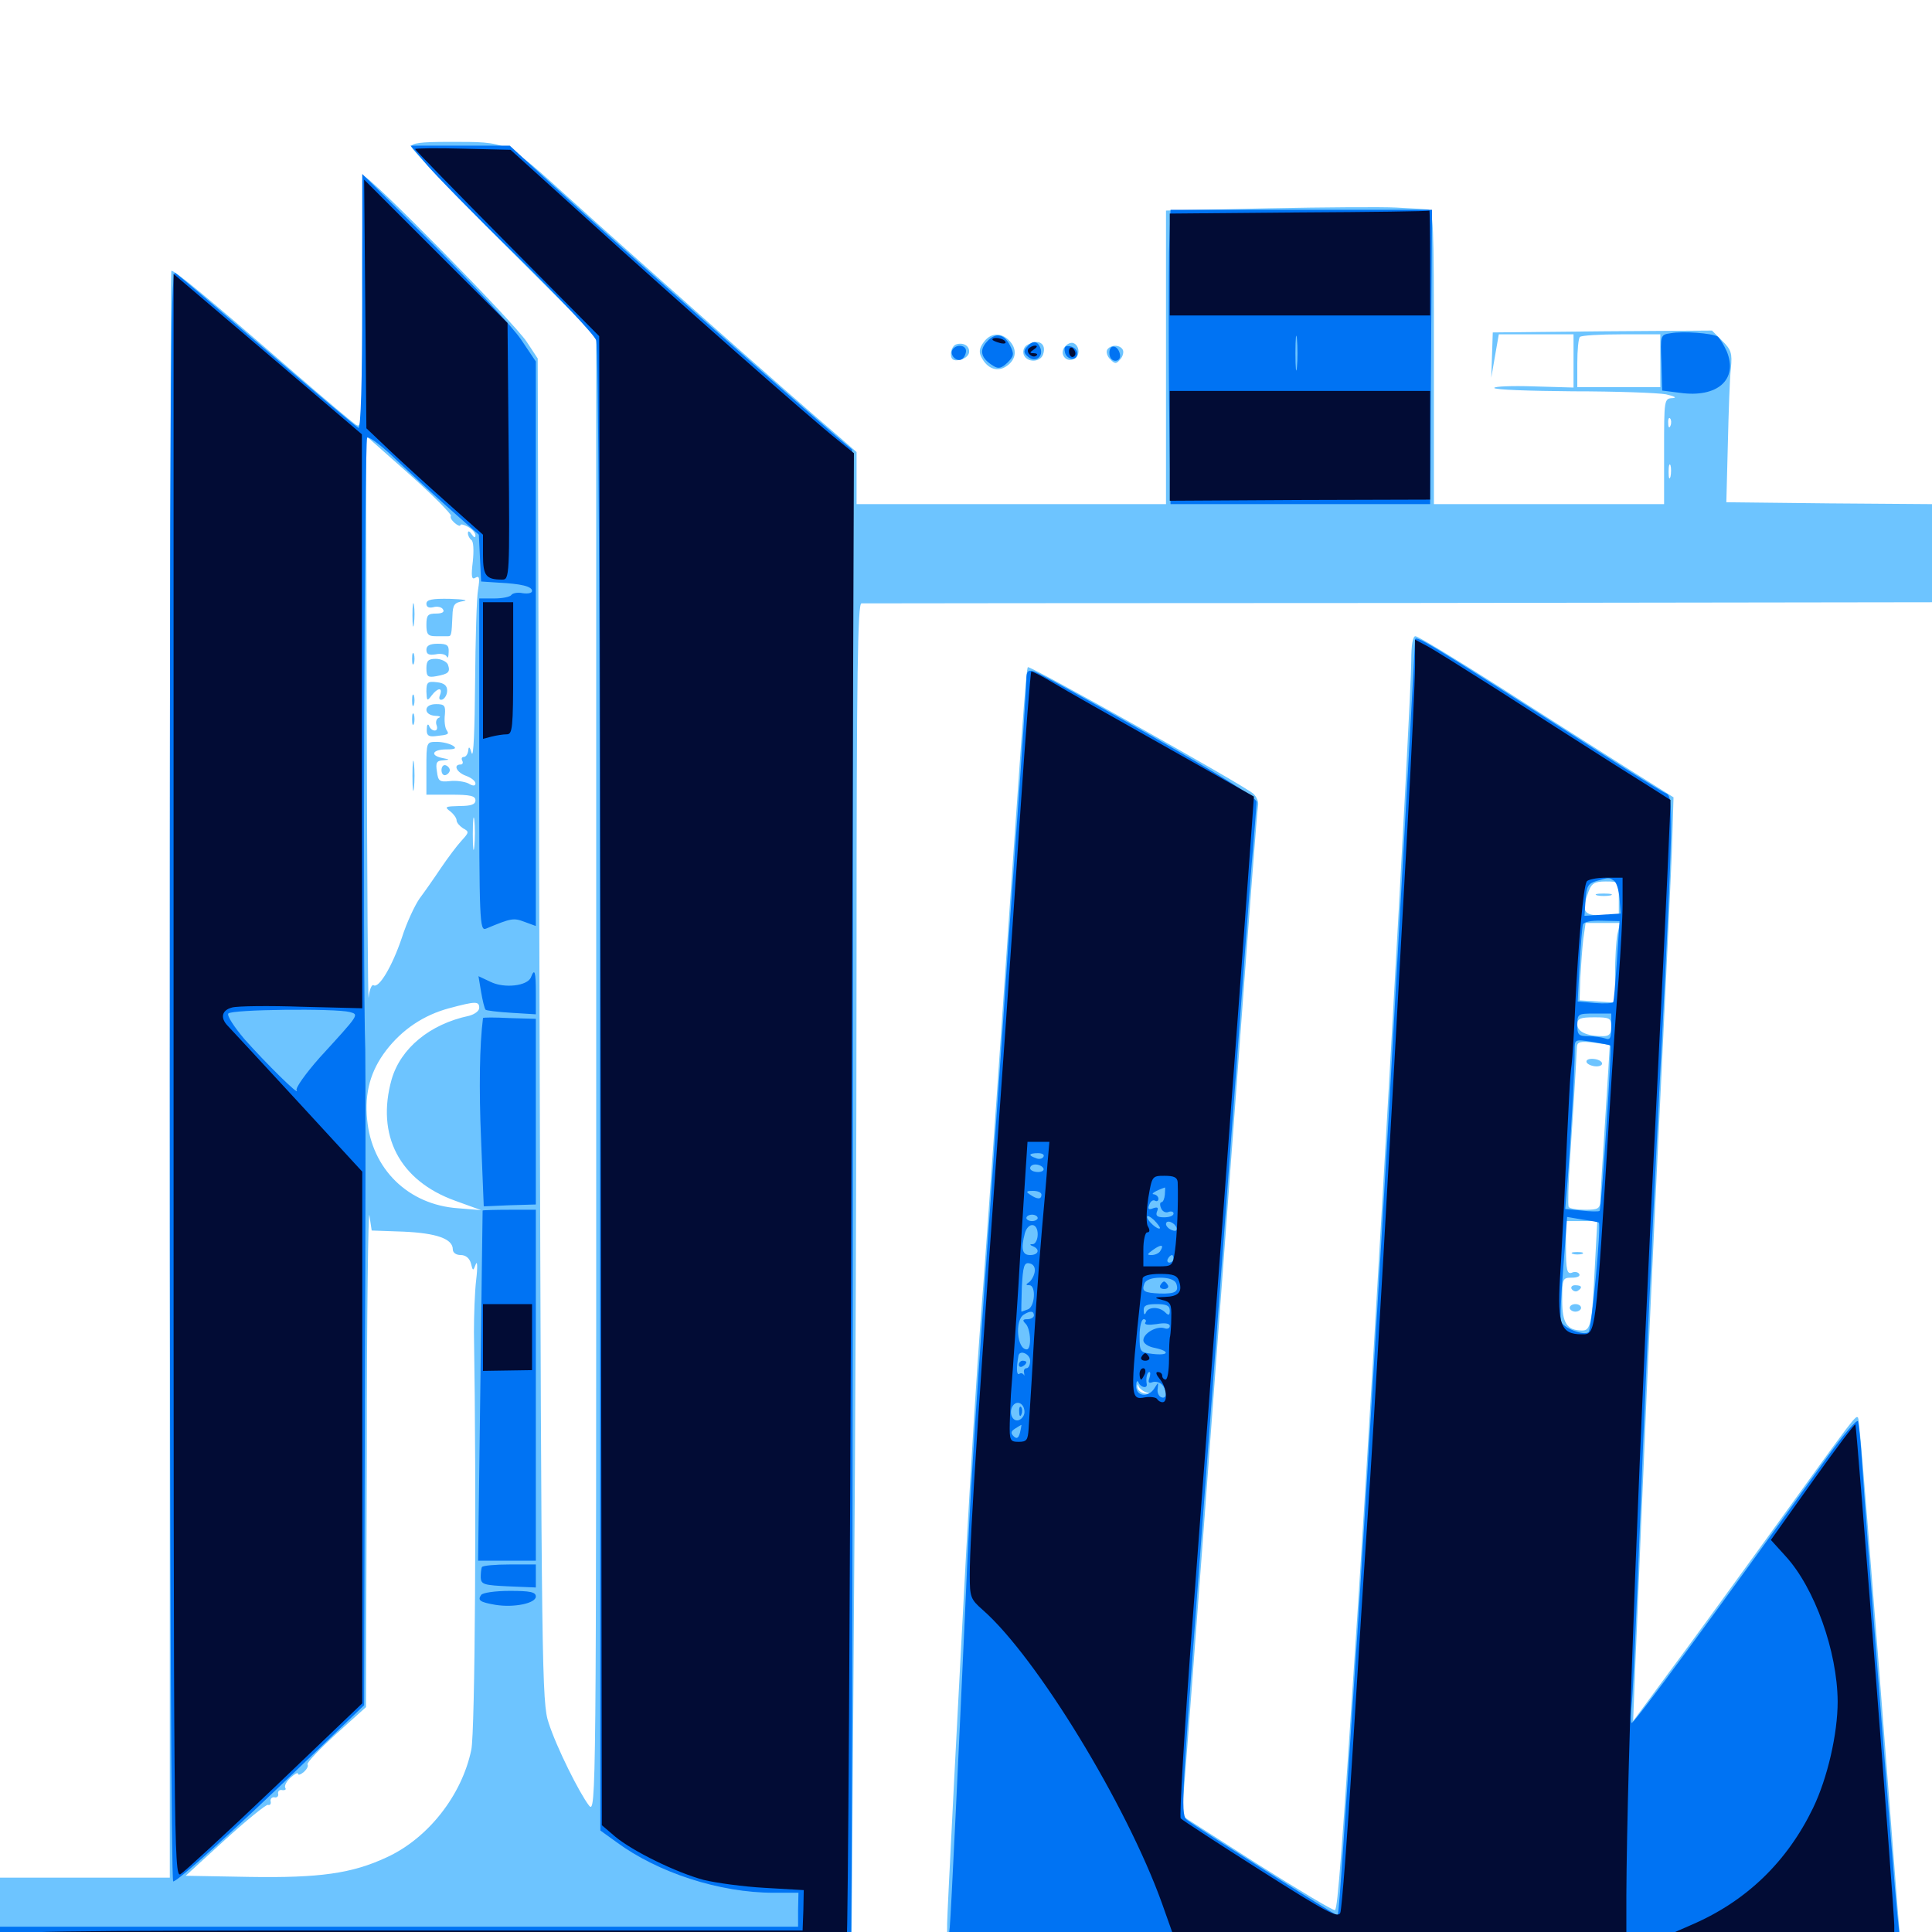 <svg xmlns="http://www.w3.org/2000/svg" viewBox="0 -1000 1000 1000">
	<path fill="#6dc4ff" d="M212.891 -924.023C212.891 -922.852 234.375 -900.195 260.742 -873.828L308.594 -825.977V-443.359C308.594 -69.531 308.594 -60.938 304.883 -65.43C299.805 -72.07 288.086 -95.508 283.984 -108.203C280.469 -118.555 280.273 -134.18 279.297 -466.797L278.32 -814.453L272.656 -823.047C266.016 -833.203 190.039 -910.352 188.477 -908.594C187.891 -908.008 187.305 -878.32 187.5 -842.578C187.5 -778.516 187.5 -777.93 183.789 -780.469C181.641 -782.031 168.164 -793.359 153.711 -805.859C107.617 -845.898 89.648 -860.742 88.672 -859.766C88.281 -859.18 87.891 -671.875 87.891 -443.555V-28.125H43.945H0V-8.789V10.352L153.906 11.133C238.477 11.719 461.523 11.914 649.414 11.914H991.211L995.703 7.422C998.047 5.078 1000 2.539 1000 1.953C1000 1.367 996.289 1.172 991.797 1.562L983.398 2.148L982.031 -14.453C967.383 -204.297 962.5 -265.625 961.719 -266.211C960.547 -267.578 960.352 -267.383 919.531 -210.742C898.438 -181.641 873.242 -146.875 863.281 -133.594L845.312 -109.18L846.484 -139.453C847.266 -156.055 849.023 -202.344 850.781 -241.992C852.344 -281.836 856.25 -366.992 859.375 -431.445C862.5 -495.898 865.43 -557.227 865.625 -567.969L866.211 -587.305L842.578 -602.148C829.688 -610.352 800 -629.102 776.953 -643.945C753.906 -658.594 733.984 -670.703 732.617 -670.703C731.25 -670.703 730.469 -666.211 730.469 -658.008C730.469 -638.281 711.914 -309.375 703.125 -172.656C694.336 -37.109 692.383 -12.891 691.016 -11.328C690.43 -10.742 672.266 -21.68 650.586 -35.352L611.523 -60.352L612.5 -70.117C613.672 -81.836 629.102 -289.844 641.602 -458.789C646.484 -525.391 650.781 -581.445 651.172 -583.203C651.562 -584.961 650.391 -587.695 648.633 -589.258C643.164 -593.945 533.008 -655.664 532.031 -654.688C531.055 -653.711 528.906 -622.461 515.82 -431.445C512.5 -384.18 508.984 -334.18 507.812 -320.117C505.469 -289.062 502.734 -244.336 500 -195.117C496.289 -126.367 490.234 -9.57 490.234 -4.297V1.172H465.43H440.82L441.992 -164.453C442.773 -255.469 443.359 -410.352 443.359 -508.789C443.359 -650.781 443.945 -687.891 445.898 -687.695C447.07 -687.695 572.461 -687.891 724.219 -687.891L1000 -688.281V-713.672V-739.062L946.875 -739.453L893.555 -740.039L894.336 -770.312C894.727 -786.914 895.312 -804.492 895.898 -809.375C896.68 -817.188 896.094 -818.945 891.406 -823.633L886.133 -828.906L829.492 -828.516L772.656 -827.93L772.266 -816.211L771.875 -804.492L773.828 -815.82L775.781 -826.953H795.117H814.453V-813.086V-799.414L793.945 -800C782.617 -800.391 773.438 -800 773.438 -799.219C773.438 -798.242 791.602 -797.656 814.062 -797.461C836.328 -797.461 858.008 -796.68 862.305 -795.898C866.602 -794.922 868.164 -794.141 865.82 -793.945C861.328 -793.75 861.328 -793.359 861.328 -766.406V-739.062H801.758H742.188V-815.234C742.188 -886.328 741.992 -891.406 738.867 -891.602C736.914 -891.797 729.688 -892.188 722.656 -892.578C715.625 -892.969 685.938 -892.773 656.836 -892.188L603.516 -891.016V-815.039V-739.062H523.438H443.359V-752.539V-766.016L431.25 -776.562C411.133 -793.555 325.391 -869.531 294.141 -897.852C261.523 -927.344 263.281 -926.562 232.031 -926.562C217.969 -926.562 212.891 -925.977 212.891 -924.023ZM859.375 -813.281V-799.609H837.891H816.406V-811.914C816.406 -818.75 816.992 -825 817.773 -825.586C818.359 -826.367 828.125 -826.953 839.258 -826.953H859.375ZM888.086 -794.531C888.867 -795.117 887.695 -795.703 885.547 -795.508C883.398 -795.508 882.812 -794.922 884.375 -794.336C885.742 -793.75 887.5 -793.945 888.086 -794.531ZM864.648 -779.688C864.062 -778.125 863.477 -778.711 863.477 -780.859C863.281 -783.008 863.867 -784.18 864.453 -783.398C865.039 -782.812 865.234 -781.055 864.648 -779.688ZM233.398 -733.008C232.812 -732.227 233.789 -730.664 235.352 -729.297C236.914 -727.93 238.281 -727.539 238.281 -728.125C238.281 -728.906 240.039 -728.516 242.188 -727.344C244.336 -726.172 246.094 -724.219 246.094 -722.852C246.094 -721.484 245.312 -721.68 244.141 -723.438C242.969 -725.195 242.188 -725.391 242.188 -724.023C242.188 -722.852 242.969 -721.289 243.945 -720.508C245.117 -719.922 245.312 -715.039 244.727 -709.375C243.75 -701.367 244.141 -699.805 246.094 -700.977C248.047 -702.148 248.438 -700.977 247.461 -694.922C246.68 -690.82 246.094 -668.945 245.898 -646.289C245.703 -622.656 245.117 -607.422 244.141 -610.156C243.164 -613.477 242.578 -613.867 242.383 -611.719C242.188 -609.766 241.211 -608.203 240.039 -608.203C239.062 -608.203 238.672 -607.422 239.258 -606.25C239.844 -605.273 239.453 -604.297 238.477 -604.297C234.375 -604.297 236.328 -600.195 241.211 -598.438C243.945 -597.461 246.094 -595.703 246.094 -594.531C246.094 -593.164 244.922 -592.969 242.383 -594.531C240.234 -595.508 235.938 -596.094 232.812 -595.703C227.539 -595.117 226.758 -595.703 226.172 -600.586C225.391 -605.273 225.977 -606.25 229.297 -606.445C233.008 -606.836 233.008 -606.836 229.102 -607.617C222.266 -608.984 223.828 -612.109 231.055 -612.109C235.742 -612.109 236.523 -612.695 234.375 -614.062C232.812 -615.039 229.102 -616.016 226.172 -616.016C220.703 -616.016 220.703 -616.016 220.703 -602.344V-588.672H233.398C243.359 -588.672 246.094 -588.086 246.094 -585.742C246.094 -583.594 243.75 -582.812 237.891 -582.812C230.469 -582.617 229.883 -582.422 233.008 -580.078C234.766 -578.711 236.328 -576.562 236.328 -575.391C236.328 -574.219 237.891 -572.461 239.648 -571.289C242.969 -569.531 242.773 -569.141 238.867 -564.844C236.523 -562.305 231.836 -556.055 228.125 -550.586C224.609 -545.312 219.531 -538.086 217.188 -534.961C214.844 -531.641 210.547 -522.656 208.008 -514.648C202.93 -499.609 196.094 -488.281 193.359 -490.039C192.383 -490.625 191.211 -487.695 190.82 -483.789C190.43 -479.688 190.039 -543.359 189.844 -625.391L189.453 -774.414L211.914 -754.492C224.219 -743.555 233.789 -733.789 233.398 -733.008ZM864.648 -753.32C864.062 -751.367 863.672 -752.539 863.672 -755.664C863.672 -758.984 864.062 -760.352 864.648 -759.18C865.039 -757.812 865.039 -755.078 864.648 -753.32ZM868.555 -741.797C869.336 -742.383 868.164 -742.969 866.016 -742.773C863.867 -742.773 863.281 -742.188 864.844 -741.602C866.211 -741.016 867.969 -741.211 868.555 -741.797ZM245.508 -561.914C245.117 -557.812 244.727 -560.742 244.727 -568.164C244.727 -575.781 245.117 -578.906 245.508 -575.586C245.898 -572.07 245.898 -565.82 245.508 -561.914ZM837.891 -534.961V-526.172H829.102C819.531 -526.172 818.359 -528.32 822.266 -538.672C823.828 -542.773 825.391 -543.75 831.055 -543.75C837.891 -543.75 837.891 -543.75 837.891 -534.961ZM837.109 -516.211C836.523 -512.891 835.938 -503.516 835.938 -495.508V-481.055L826.758 -481.641L817.578 -482.227L817.969 -493.945C818.359 -500.391 818.945 -509.375 819.531 -514.062L820.703 -522.266H829.492H838.477ZM248.047 -478.32C248.047 -476.758 245.703 -475 242.773 -474.219C222.461 -469.922 207.422 -457.422 202.734 -441.406C194.531 -412.305 206.836 -388.867 235.547 -378.516L249.023 -373.633L237.109 -374.609C211.328 -376.367 192.383 -394.922 190.039 -420.508C188.672 -434.57 191.797 -445.703 199.805 -456.25C208.203 -467.188 219.336 -474.609 232.422 -478.125C246.289 -481.836 248.047 -481.836 248.047 -478.32ZM833.984 -468.555C833.984 -464.844 833.008 -463.672 829.688 -463.672C821.289 -463.672 816.406 -466.016 816.406 -469.727C816.406 -472.852 817.969 -473.438 825.195 -473.438C833.203 -473.438 833.984 -473.047 833.984 -468.555ZM833.203 -458.984C833.203 -458.984 832.227 -441.602 830.859 -420.703C829.492 -399.805 828.32 -380.664 828.32 -378.32C828.125 -374.414 827.148 -373.828 820.508 -373.828C816.211 -373.828 812.305 -374.414 811.914 -375.391C811.523 -376.172 811.719 -387.5 812.695 -400.781C814.062 -420.703 815.43 -442.578 816.211 -458.203C816.406 -460.742 817.969 -461.133 824.805 -460.352C829.297 -459.766 833.008 -459.18 833.203 -458.984ZM208.984 -362.5C225.977 -361.719 234.375 -358.789 234.375 -353.32C234.375 -351.562 236.133 -350.391 238.477 -350.391C241.016 -350.391 242.969 -348.828 243.75 -346.094C244.727 -341.992 244.922 -341.992 246.289 -345.703C247.07 -347.656 247.266 -344.141 246.484 -337.695C245.703 -331.25 245.312 -318.945 245.312 -310.352C246.68 -226.758 245.898 -103.32 243.945 -94.336C239.062 -70.703 221.484 -48.438 200.195 -38.672C182.227 -30.273 165.43 -27.93 129.102 -28.516L96.094 -29.102L116.406 -47.656C127.539 -57.812 137.695 -66.016 138.672 -65.82C139.844 -65.43 140.43 -66.406 140.039 -67.773C139.844 -68.945 140.82 -69.922 141.992 -69.727C143.359 -69.336 144.336 -70.312 143.945 -71.68C143.75 -72.852 144.727 -73.828 146.094 -73.438C147.656 -73.242 148.242 -73.828 147.656 -74.609C147.07 -75.586 148.242 -77.93 150.391 -79.883C152.539 -81.836 154.297 -82.812 154.297 -81.836C154.297 -81.055 155.664 -81.445 157.227 -82.812C158.789 -84.18 159.766 -85.938 159.18 -86.719C158.594 -87.5 165.234 -94.531 173.828 -102.344L189.453 -116.406L189.844 -247.461C189.844 -319.727 190.625 -375.195 191.211 -370.898L192.383 -363.086ZM825.391 -342.578C824.023 -314.648 823.242 -311.328 818.945 -311.328C811.133 -311.328 808.594 -315.039 808.594 -326.953C808.594 -338.281 808.789 -338.672 813.672 -338.672C816.406 -338.672 818.164 -339.453 817.383 -340.625C816.797 -341.602 815.039 -341.992 813.477 -341.211C811.133 -340.43 810.547 -342.773 810.547 -354.102V-367.969H818.555H826.758ZM593.359 -279.297C595.703 -278.711 595.703 -278.516 592.773 -278.711C590.625 -278.906 588.867 -280.469 588.672 -282.031C588.672 -283.594 588.867 -283.984 589.258 -282.617C589.648 -281.445 591.602 -279.883 593.359 -279.297ZM213.477 -681.445C213.477 -676.172 213.867 -674.023 214.258 -677.148C214.648 -680.078 214.648 -684.375 214.258 -686.914C213.867 -689.258 213.477 -686.914 213.477 -681.445ZM220.703 -687.5C220.703 -685.742 222.07 -685.156 224.414 -685.742C226.367 -686.328 228.711 -685.742 229.297 -684.57C230.273 -683.203 228.711 -682.422 225.781 -682.422C221.484 -682.422 220.703 -681.641 220.703 -676.562C220.703 -671.68 221.484 -670.703 225.586 -670.703H232.031C233.594 -670.703 233.789 -671.68 234.18 -681.25C234.375 -687.109 235.156 -688.086 239.844 -688.867C242.773 -689.258 239.648 -689.844 233.008 -690.039C223.633 -690.234 220.703 -689.648 220.703 -687.5ZM229.102 -673.242C230.273 -673.828 229.297 -674.219 226.562 -674.219C223.828 -674.219 222.852 -673.828 224.219 -673.242C225.391 -672.852 227.734 -672.852 229.102 -673.242ZM220.703 -663.672C220.703 -661.328 222.07 -660.742 225.586 -661.328C228.125 -661.914 230.664 -661.328 231.25 -660.156C231.641 -658.984 232.227 -659.961 232.227 -662.5C232.422 -666.016 231.445 -666.797 226.562 -666.797C222.461 -666.797 220.703 -665.82 220.703 -663.672ZM213.281 -658.984C213.281 -656.25 213.672 -655.273 214.258 -656.641C214.648 -657.812 214.648 -660.156 214.258 -661.523C213.672 -662.695 213.281 -661.719 213.281 -658.984ZM220.703 -654.102C220.703 -649.805 221.484 -649.219 225.781 -650C232.227 -651.172 233.203 -652.148 231.836 -656.055C231.055 -657.617 228.32 -658.984 225.586 -658.984C221.68 -658.984 220.703 -658.008 220.703 -654.102ZM220.703 -641.992C220.898 -637.109 221.094 -636.914 223.438 -640.039C226.562 -644.141 229.297 -644.336 227.734 -640.234C226.953 -638.281 227.539 -637.5 228.906 -637.891C230.273 -638.477 231.445 -640.43 231.445 -642.578C231.445 -645.117 229.883 -646.484 226.172 -646.875C221.289 -647.461 220.703 -646.875 220.703 -641.992ZM213.281 -637.5C213.281 -634.766 213.672 -633.789 214.258 -635.156C214.648 -636.328 214.648 -638.672 214.258 -640.039C213.672 -641.211 213.281 -640.234 213.281 -637.5ZM220.703 -632.617C220.703 -630.859 222.656 -629.688 225.195 -629.492C227.539 -629.492 228.516 -628.906 227.148 -628.516C225.781 -627.93 225.391 -626.172 225.977 -624.609C226.562 -623.047 226.172 -621.875 225 -621.875C223.828 -621.875 222.461 -623.047 222.07 -624.414C221.484 -625.586 220.898 -624.805 220.898 -622.656C220.703 -619.531 221.68 -618.555 225.195 -618.945C232.422 -619.727 232.617 -619.922 231.055 -622.266C230.273 -623.633 229.883 -627.148 230.273 -630.078C230.664 -634.766 230.078 -635.547 225.781 -635.547C222.656 -635.547 220.703 -634.375 220.703 -632.617ZM213.281 -627.734C213.281 -625 213.672 -624.023 214.258 -625.391C214.648 -626.562 214.648 -628.906 214.258 -630.273C213.672 -631.445 213.281 -630.469 213.281 -627.734ZM213.477 -598.438C213.477 -591.406 213.867 -588.672 214.258 -592.188C214.648 -595.508 214.648 -601.367 214.258 -604.883C213.867 -608.203 213.477 -605.469 213.477 -598.438ZM228.516 -601.367C228.516 -599.609 229.492 -598.438 230.664 -598.828C231.836 -599.219 232.812 -600.391 232.812 -601.367C232.812 -602.344 231.836 -603.516 230.664 -603.906C229.492 -604.297 228.516 -603.125 228.516 -601.367ZM826.758 -536.523C824.805 -537.109 826.367 -537.5 830.078 -537.5C833.789 -537.5 835.352 -537.109 833.594 -536.523C831.641 -536.133 828.516 -536.133 826.758 -536.523ZM821.289 -450C821.875 -449.023 824.219 -448.047 826.367 -448.047C828.516 -448.047 829.688 -449.023 829.102 -450C828.516 -451.172 826.172 -451.953 824.023 -451.953C821.875 -451.953 820.703 -451.172 821.289 -450ZM814.062 -350.977C812.695 -351.562 813.672 -351.953 816.406 -351.953C819.141 -351.953 820.117 -351.562 818.945 -350.977C817.578 -350.586 815.234 -350.586 814.062 -350.977ZM813.477 -332.812C814.258 -331.641 815.625 -331.25 816.602 -331.836C819.336 -333.594 818.75 -334.766 815.234 -334.766C813.672 -334.766 812.891 -333.789 813.477 -332.812ZM812.5 -323.047C812.5 -322.07 813.867 -321.094 815.43 -321.094C816.992 -321.094 818.359 -322.07 818.359 -323.047C818.359 -324.219 816.992 -325 815.43 -325C813.867 -325 812.5 -324.219 812.5 -323.047ZM508.984 -822.656C506.836 -819.727 506.641 -817.578 508.008 -815.039C511.133 -808.984 516.406 -807.227 521.094 -810.547C526.172 -814.062 526.562 -819.531 522.266 -823.828C517.969 -828.125 512.5 -827.734 508.984 -822.656ZM494.727 -821.68C493.359 -821.094 492.188 -818.945 492.188 -816.797C492.188 -814.062 493.359 -813.086 496.484 -813.672C499.023 -814.062 501.172 -815.625 501.562 -817.383C502.148 -820.898 498.633 -823.047 494.727 -821.68ZM531.445 -821.289C529.883 -820.312 529.297 -818.164 529.883 -816.406C531.445 -812.305 538.281 -812.305 539.844 -816.406C541.992 -822.266 537.305 -825 531.445 -821.289ZM551.172 -820.508C548.242 -817.188 551.367 -812.305 555.664 -814.062C559.18 -815.234 558.984 -821.289 555.469 -822.461C554.297 -822.852 552.344 -822.07 551.172 -820.508ZM573.047 -818.945C572.461 -817.773 573.047 -815.625 574.609 -814.062C577.148 -811.523 577.734 -811.523 579.883 -814.062C581.25 -815.625 581.836 -817.969 581.055 -819.141C579.492 -821.68 574.805 -821.68 573.047 -818.945Z"/>
	<path fill="#0073f3" d="M220.312 -915.43C224.609 -910.156 245.703 -888.672 267.383 -867.578C289.062 -846.289 307.617 -826.758 308.594 -823.828C309.766 -820.703 310.547 -680.859 310.547 -435.742L310.742 -52.539L319.141 -46.484C340.625 -30.664 372.461 -20.312 400.391 -20.312H413.281L413.086 -11.523V-2.734H206.641H0V2.344V7.422L219.727 6.445C340.625 6.055 439.844 5.273 440.43 4.883C441.406 3.711 441.992 -766.602 441.016 -767.383C427.93 -777.734 321.484 -871.68 285.742 -904.492L263.867 -924.609H238.281H212.5ZM187.5 -843.945C187.5 -802.93 186.719 -778.125 185.547 -778.516C184.57 -778.906 163.477 -796.68 138.477 -818.164C113.477 -839.648 91.992 -858.008 90.625 -858.789C88.281 -860.156 87.891 -793.75 87.891 -443.164C87.891 -195.703 88.672 -26.172 89.648 -26.172C91.992 -26.172 120.508 -51.953 158.203 -88.281L188.477 -117.383L188.867 -279.297C189.258 -368.359 189.258 -448.242 189.062 -456.836C187.695 -495.312 188.672 -772.07 190.039 -773.438C190.82 -774.219 196.484 -770.117 202.734 -764.258C208.789 -758.398 221.484 -746.68 230.859 -738.281L247.852 -723.242L248.438 -711.133L249.023 -699.023L257.812 -698.438C269.727 -697.852 275.391 -696.484 275.391 -694.141C275.391 -692.969 273.242 -692.578 270.508 -692.969C267.969 -693.555 265.234 -692.969 264.648 -691.992C263.867 -691.016 259.961 -690.234 255.664 -690.234H248.047V-604.102C248.047 -522.852 248.242 -517.969 251.562 -519.336C264.648 -524.805 265.82 -525 271.484 -522.852L277.344 -520.703V-666.797V-812.891L269.727 -824.219C265.43 -830.664 245.117 -852.344 224.805 -872.852L187.5 -909.961ZM181.055 -476.172C185.938 -474.805 186.133 -475.195 165.43 -452.539C158.008 -444.141 152.93 -436.914 153.516 -435.742C155.664 -431.836 137.109 -450.195 126.562 -462.109C121.289 -468.359 117.383 -474.219 118.164 -475.391C119.531 -477.539 173.438 -478.125 181.055 -476.172ZM605.078 -869.531C604.883 -857.422 604.883 -823.047 605.078 -793.359L605.859 -739.062H673.047H740.234L740.43 -757.227C740.43 -766.992 740.625 -801.367 740.82 -833.398L741.211 -891.406H673.438H605.859ZM700.781 -833.398C717.578 -833.594 703.32 -833.984 668.945 -833.984C634.57 -833.984 620.703 -833.594 638.281 -833.398C655.859 -833.008 683.984 -833.008 700.781 -833.398ZM671.289 -809.961C670.898 -805.859 670.508 -809.18 670.508 -817.188C670.508 -825.195 670.898 -828.516 671.289 -824.609C671.68 -820.508 671.68 -813.867 671.289 -809.961ZM864.844 -827.539C859.375 -826.758 859.375 -826.562 859.961 -812.305L860.352 -797.852L869.531 -796.68C888.867 -793.945 899.805 -803.516 893.75 -818.164C892.188 -821.68 890.039 -825 889.062 -825.781C886.133 -827.539 871.094 -828.711 864.844 -827.539ZM510.742 -823.047C506.641 -818.555 507.812 -814.453 514.258 -810.547C516.797 -808.984 518.359 -809.375 521.484 -812.305C524.805 -815.625 525 -816.797 522.852 -821.094C519.727 -827.344 515.234 -828.125 510.742 -823.047ZM531.445 -820.312C529.688 -818.359 529.883 -817.188 532.227 -815.234C535.938 -812.109 540.234 -815.43 538.477 -819.922C536.914 -823.828 534.375 -823.828 531.445 -820.312ZM492.969 -818.945C491.406 -816.211 495.117 -812.5 497.852 -814.062C499.023 -814.844 500 -816.797 500 -818.359C500 -821.484 494.922 -822.07 492.969 -818.945ZM551.172 -817.773C551.953 -813.672 557.617 -812.891 557.617 -817.188C557.617 -818.75 556.055 -820.312 554.102 -820.703C551.367 -821.289 550.586 -820.508 551.172 -817.773ZM574.219 -817.383C574.219 -815.039 575.391 -813.281 577.344 -813.281C579.102 -813.281 580.078 -814.648 579.688 -816.602C578.711 -821.484 574.219 -822.07 574.219 -817.383ZM732.422 -668.555C732.422 -667.383 731.055 -642.773 729.492 -614.258C727.93 -585.742 723.047 -499.023 718.75 -421.68C714.258 -344.336 707.227 -227.93 703.125 -162.891C693.75 -20.117 692.969 -8.594 692.188 -8.594C691.406 -8.594 619.727 -53.906 614.648 -57.812C611.133 -60.352 611.328 -64.258 619.922 -178.516C624.805 -243.555 632.812 -350.781 637.695 -416.797C642.578 -482.812 647.266 -547.07 648.438 -559.375C649.414 -571.68 650.391 -583.203 650.391 -584.961C650.391 -587.109 631.641 -598.828 594.531 -619.922C563.867 -637.305 537.109 -652.148 534.961 -652.539C532.031 -653.32 531.25 -652.539 531.25 -648.047C531.25 -644.922 529.102 -611.719 526.367 -574.023C523.633 -536.523 520.117 -485.938 518.555 -461.719C516.797 -437.5 513.477 -387.5 510.742 -350.391C504.102 -256.055 502.148 -226.172 500 -176.172C496.484 -98.047 492.188 -7.812 491.602 -2.539L491.016 2.734L606.25 3.711C669.727 4.297 780.664 4.883 852.734 4.883L983.594 5.078L982.031 -9.18C980.469 -23.633 965.43 -215.039 963.672 -244.922C963.086 -254.102 962.109 -262.695 961.719 -264.258C961.328 -265.82 954.297 -257.617 945.703 -245.703C887.891 -165.039 846.094 -108.203 844.531 -108.203C843.945 -108.203 844.141 -113.281 844.727 -119.531C845.312 -125.586 847.07 -166.797 848.828 -210.742C850.391 -254.883 854.688 -351.758 858.398 -426.172C866.406 -583.008 866.406 -587.891 862.109 -589.453C860.547 -590.039 844.531 -600 826.562 -611.523C734.766 -670.312 732.422 -671.68 732.422 -668.555ZM835.352 -544.141C836.719 -543.359 837.891 -539.258 838.281 -534.961L838.867 -527.148L829.492 -526.562L820.117 -525.977L820.703 -534.375C821.094 -541.211 822.07 -542.773 826.172 -543.945C832.812 -545.898 832.812 -545.898 835.352 -544.141ZM836.914 -502.734C836.133 -491.406 835.352 -481.836 834.961 -481.25C834.57 -480.664 830.273 -480.469 825.391 -480.859L816.602 -481.641L817.578 -500.391C818.164 -510.938 818.945 -520.312 819.336 -521.484C819.727 -522.852 823.828 -523.633 829.102 -523.438L838.281 -523.242ZM833.984 -468.359C833.984 -462.695 833.398 -461.523 830.859 -462.5C829.102 -463.086 825.195 -463.672 822.07 -463.672C816.992 -463.672 816.406 -464.453 816.406 -469.531C816.406 -475.195 816.797 -475.391 825.195 -475.391H833.984ZM833.594 -458.789C834.375 -458.008 828.906 -374.023 827.93 -373.242C827.539 -372.852 823.242 -372.852 818.555 -373.438L810.156 -374.219L811.328 -388.281C812.695 -404.492 815.234 -448.438 815.039 -456.445C815.039 -462.109 815.039 -462.109 824.023 -460.742C828.906 -459.961 833.203 -459.18 833.594 -458.789ZM539.648 -405.664C540.82 -406.25 539.844 -406.641 537.109 -406.641C534.375 -406.641 533.398 -406.25 534.766 -405.664C535.938 -405.273 538.281 -405.273 539.648 -405.664ZM540.039 -401.172C539.453 -400.195 537.695 -399.805 536.133 -400.586C532.031 -401.953 532.422 -403.125 537.305 -403.125C539.453 -403.125 540.82 -402.344 540.039 -401.172ZM540.039 -395.312C540.625 -394.336 539.453 -393.359 537.305 -393.359C534.961 -393.359 533.203 -394.336 533.203 -395.312C533.203 -396.484 534.375 -397.266 535.938 -397.266C537.5 -397.266 539.453 -396.484 540.039 -395.312ZM538.672 -389.648C535.547 -391.602 534.18 -391.797 532.617 -390.234C530.273 -387.891 533.203 -385.938 537.305 -386.914C540.43 -387.695 540.625 -388.477 538.672 -389.648ZM609.18 -388.281C608.789 -388.672 606.055 -389.453 603.32 -390.234C599.414 -391.016 597.656 -390.43 596.875 -388.281C595.898 -385.938 596.484 -385.352 598.828 -386.328C600.391 -386.914 603.711 -387.5 605.859 -387.5C608.203 -387.5 609.57 -387.891 609.18 -388.281ZM602.93 -381.641C602.734 -379.492 601.953 -377.734 601.172 -377.734C600.391 -377.734 600.195 -376.367 600.977 -374.609C601.562 -373.047 603.32 -372.07 604.688 -372.656C606.25 -373.242 607.422 -372.852 607.422 -371.875C607.422 -370.703 605.273 -369.922 602.539 -369.922C599.023 -369.922 598.047 -370.703 598.828 -372.852C599.805 -375 599.219 -375.391 596.875 -374.609C594.531 -373.633 593.945 -374.219 594.922 -376.562C595.508 -378.32 596.875 -379.102 597.852 -378.516C598.828 -377.93 599.609 -378.516 599.609 -379.492C599.609 -380.664 598.438 -381.641 597.266 -381.836C595.312 -381.836 597.852 -383.594 602.93 -385.352C603.125 -385.547 603.125 -383.789 602.93 -381.641ZM539.062 -381.641C539.062 -379.102 536.914 -379.102 533.203 -381.641C530.859 -383.203 531.055 -383.594 534.766 -383.594C537.109 -383.594 539.062 -382.812 539.062 -381.641ZM537.109 -375.781C537.109 -376.953 535.742 -377.734 534.18 -377.734C532.617 -377.734 531.25 -376.953 531.25 -375.781C531.25 -374.805 532.617 -373.828 534.18 -373.828C535.742 -373.828 537.109 -374.805 537.109 -375.781ZM537.109 -369.531C537.109 -368.75 535.742 -367.969 534.18 -367.969C532.617 -367.969 531.25 -368.75 531.25 -369.531C531.25 -370.508 532.617 -371.289 534.18 -371.289C535.742 -371.289 537.109 -370.508 537.109 -369.531ZM600.391 -364.258C599.414 -363.086 593.75 -368.164 593.75 -370.117C593.75 -371.094 595.312 -370.312 597.266 -368.555C599.219 -366.602 600.586 -364.648 600.391 -364.258ZM827.539 -367.188C828.906 -366.016 823.828 -312.109 822.266 -310.547C820.117 -308.398 809.18 -312.5 808.008 -316.016C807.422 -317.188 808.008 -329.883 809.18 -344.141L811.133 -370.117L819.141 -368.75C823.633 -368.164 827.344 -367.383 827.539 -367.188ZM608.984 -364.453C609.375 -363.086 608.594 -362.5 606.641 -363.281C604.883 -363.867 603.516 -365.43 603.516 -366.406C603.516 -368.945 608.008 -367.383 608.984 -364.453ZM537.109 -361.133C537.109 -358.398 535.938 -356.25 534.766 -356.055C532.812 -356.055 532.812 -355.664 534.766 -354.883C538.477 -353.32 537.5 -350.391 533.203 -350.391C529.102 -350.391 528.32 -353.516 530.469 -361.719C532.227 -367.578 537.109 -367.188 537.109 -361.133ZM603.516 -360.156C603.516 -361.328 603.125 -362.109 602.734 -362.109C602.148 -362.109 601.172 -361.328 600.586 -360.156C600 -359.18 600.391 -358.203 601.367 -358.203C602.539 -358.203 603.516 -359.18 603.516 -360.156ZM597.656 -359.375C597.656 -359.766 596.875 -360.156 595.703 -360.156C594.727 -360.156 593.75 -359.18 593.75 -358.008C593.75 -357.031 594.727 -356.641 595.703 -357.227C596.875 -357.812 597.656 -358.789 597.656 -359.375ZM600.586 -352.539C600 -351.367 597.852 -350.391 596.094 -350.391C593.555 -350.391 593.555 -350.781 596.875 -353.125C600.977 -356.055 602.734 -355.859 600.586 -352.539ZM607.422 -348.438C607.422 -347.461 606.445 -346.484 605.273 -346.484C604.297 -346.484 603.906 -347.461 604.492 -348.438C605.078 -349.609 606.055 -350.391 606.641 -350.391C607.031 -350.391 607.422 -349.609 607.422 -348.438ZM535.547 -341.602C535.156 -339.453 533.789 -337.109 532.617 -336.328C530.859 -335.156 530.859 -334.766 532.812 -334.766C536.328 -334.766 535.742 -323.633 532.031 -322.266C530.273 -321.68 528.906 -321.094 528.711 -321.094C528.516 -321.094 528.711 -326.758 528.906 -333.984C529.492 -344.531 530.078 -346.68 532.812 -346.094C534.961 -345.703 535.938 -343.945 535.547 -341.602ZM608.789 -335.742C610.352 -331.445 608.398 -330.273 600.391 -330.469C591.992 -330.859 590.82 -331.641 592.383 -335.742C593.164 -337.5 596.094 -338.672 600.586 -338.672C605.078 -338.672 608.008 -337.5 608.789 -335.742ZM605.469 -321.68C605.469 -319.141 604.883 -318.945 603.125 -320.703C600 -323.828 594.336 -323.633 593.164 -320.703C592.578 -319.141 591.992 -319.531 591.992 -321.68C591.797 -324.219 593.359 -325 598.633 -325C603.711 -325 605.469 -324.219 605.469 -321.68ZM535.156 -319.141C535.156 -318.164 533.594 -317.188 531.836 -317.188C529.297 -317.188 529.102 -316.602 530.859 -314.844C533.594 -312.109 533.984 -301.562 531.445 -301.562C526.367 -301.562 525.195 -316.602 529.883 -319.531C533.203 -321.68 535.156 -321.484 535.156 -319.141ZM592.773 -315.43C592.188 -314.258 594.531 -314.062 598.633 -314.648C602.93 -315.43 605.469 -315.039 605.469 -313.672C605.469 -312.5 604.297 -311.914 602.734 -312.5C598.828 -313.867 591.797 -309.961 591.797 -306.25C591.797 -304.688 594.336 -302.93 597.656 -302.344C605.859 -300.586 605.078 -298.242 596.68 -299.219C590.039 -300 589.844 -300.195 589.844 -308.594C589.844 -313.281 590.82 -317.188 591.992 -317.188C592.969 -317.188 593.555 -316.406 592.773 -315.43ZM602.539 -307.422C603.906 -309.766 602.148 -309.766 596.68 -307.422C592.969 -305.859 592.969 -305.664 597.07 -305.664C599.414 -305.469 601.953 -306.445 602.539 -307.422ZM533.203 -295.703C533.203 -293.555 532.422 -291.797 531.25 -291.797C530.273 -291.797 529.688 -290.625 530.078 -289.453C530.273 -288.086 530.273 -287.5 529.883 -288.477C529.297 -289.258 528.32 -289.453 527.539 -288.867C526.172 -288.086 525.977 -291.797 527.148 -298.242C527.734 -301.562 533.203 -299.219 533.203 -295.703ZM593.75 -292.969C593.75 -293.359 592.383 -293.75 590.82 -293.75C589.258 -293.75 587.891 -292.969 587.891 -291.797C587.891 -290.82 589.258 -290.43 590.82 -291.016C592.383 -291.797 593.75 -292.578 593.75 -292.969ZM594.922 -286.719C594.141 -284.57 594.531 -283.789 596.484 -284.57C597.852 -285.156 600.195 -284.57 601.367 -283.398C604.297 -280.469 604.102 -275.586 601.172 -276.758C599.805 -277.148 598.828 -279.297 599.219 -281.25C599.609 -284.766 599.609 -284.766 597.656 -281.641C594.531 -276.367 587.891 -277.148 588.086 -282.617C588.086 -284.961 588.672 -285.742 589.258 -284.57C590.234 -281.836 593.945 -281.055 593.555 -283.594C592.969 -286.523 593.75 -289.844 594.922 -289.844C595.508 -289.844 595.508 -288.477 594.922 -286.719ZM530.273 -269.141C530.273 -267.188 528.711 -265.234 526.953 -264.844C523.438 -264.258 521.875 -270.117 524.805 -273.047C527.148 -275.195 530.273 -273.047 530.273 -269.141ZM527.93 -258.398C527.148 -255.469 526.172 -255.078 524.609 -256.641C523.047 -258.203 523.242 -259.18 525.391 -260.547C526.953 -261.523 528.516 -262.5 528.711 -262.5C528.711 -262.5 528.516 -260.742 527.93 -258.398ZM600.586 -334.766C600 -333.789 600.781 -332.812 602.539 -332.812C604.297 -332.812 605.078 -333.789 604.492 -334.766C603.906 -335.938 602.93 -336.719 602.539 -336.719C602.148 -336.719 601.172 -335.938 600.586 -334.766ZM527.344 -293.555C527.344 -294.727 528.32 -295.703 529.297 -295.703C530.469 -295.703 531.25 -295.312 531.25 -294.922C531.25 -294.336 530.469 -293.359 529.297 -292.773C528.32 -292.188 527.344 -292.578 527.344 -293.555ZM527.539 -269.141C527.539 -266.992 528.125 -266.406 528.711 -267.969C529.297 -269.336 529.102 -271.094 528.516 -271.68C527.93 -272.461 527.344 -271.289 527.539 -269.141ZM274.805 -494.141C273.047 -489.648 260.938 -488.281 253.906 -491.797L247.656 -494.727L249.023 -486.523C249.805 -482.031 250.781 -477.93 251.367 -477.344C251.758 -476.953 257.812 -476.172 264.648 -475.781L277.344 -475V-485.938C277.344 -497.07 276.758 -499.219 274.805 -494.141ZM250 -473.047C248.242 -459.375 247.852 -436.719 249.023 -409.766L250.391 -375.586L263.867 -376.172L277.344 -376.562V-424.609V-472.656L263.672 -473.047C256.25 -473.438 250 -473.438 250 -473.047ZM249.805 -373.438C249.805 -373.047 249.219 -332.227 248.633 -282.617L247.461 -192.188H262.5H277.344V-283.008V-373.828H263.672C256.25 -373.828 250 -373.633 249.805 -373.438ZM249.414 -188.867C249.023 -187.891 248.828 -185.547 248.828 -183.398C249.023 -179.883 250.586 -179.492 263.281 -178.906L277.344 -178.32V-184.375V-190.234H263.867C256.25 -190.234 249.805 -189.648 249.414 -188.867ZM249.023 -174.414C247.07 -171.68 248.438 -170.703 256.445 -169.336C266.016 -167.773 277.344 -170.117 277.344 -173.633C277.344 -175.977 274.414 -176.562 263.867 -176.562C256.25 -176.562 249.609 -175.586 249.023 -174.414Z"/>
	<path fill="#020c35" d="M214.844 -922.852C214.844 -922.461 236.328 -900.391 262.5 -874.023L310.156 -825.977L310.938 -440.625L311.523 -55.273L318.359 -49.414C327.539 -41.797 349.805 -30.859 364.258 -26.953C370.703 -25.391 384.961 -23.438 395.898 -22.852L416.016 -21.68L415.82 -11.328L415.43 -0.781H207.812C20.312 -0.781 0 -0.391 0 2.344C0 5.078 21.094 5.273 218.555 4.688C338.867 4.297 437.695 3.516 438.281 2.93C438.867 2.344 440.039 -170.898 440.625 -381.836L441.992 -765.43L433.594 -772.266C420.898 -782.227 348.438 -846.094 303.516 -886.914L264.258 -922.461L239.453 -923.047C225.977 -923.438 214.844 -923.242 214.844 -922.852ZM189.062 -842.773L189.648 -778.32L201.758 -766.797C208.398 -760.547 222.07 -748.047 232.031 -739.258L250 -723.242V-712.695C250 -701.953 251.562 -700 259.961 -700C263.672 -700 263.867 -701.562 263.281 -766.406L262.695 -832.812L225.586 -869.922L188.477 -907.031ZM672.461 -890.039L605.469 -889.453V-863.086V-836.719H672.852H740.234V-864.062C740.234 -879.102 740.039 -891.211 739.844 -891.016C739.453 -890.625 709.18 -890.234 672.461 -890.039ZM89.844 -443.164C89.844 -48.438 90.039 -28.125 93.359 -29.883C95.117 -30.859 117.188 -51.172 142.188 -75L187.5 -118.359V-255.859V-393.555L153.906 -430.078C135.352 -450.195 119.141 -467.773 117.773 -469.141C113.867 -473.242 114.844 -477.148 120.117 -478.516C122.852 -479.297 139.258 -479.492 156.25 -478.906L187.5 -478.125L187.305 -626.758V-775.195L138.477 -816.797L89.844 -858.203ZM513.672 -824.219C513.672 -825.781 519.336 -825 520.312 -823.242C521.094 -822.266 519.727 -821.875 517.578 -822.461C515.43 -823.047 513.672 -823.828 513.672 -824.219ZM532.227 -819.336C531.055 -817.188 534.766 -814.258 536.523 -816.016C537.305 -816.602 536.523 -817.188 534.961 -817.188C532.812 -817.188 532.812 -817.578 535.156 -819.141C536.914 -820.312 537.109 -821.094 535.742 -821.094C534.57 -821.094 533.008 -820.312 532.227 -819.336ZM553.32 -818.164C553.32 -816.602 554.102 -815.234 555.078 -815.234C555.859 -815.234 556.641 -816.016 556.641 -816.992C556.641 -818.164 555.859 -819.336 555.078 -819.922C554.102 -820.508 553.32 -819.727 553.32 -818.164ZM605.469 -769.141V-740.82L672.852 -741.211L740.234 -741.406V-769.531V-797.656H672.852H605.469ZM250 -652.93V-617.578L254.492 -618.75C256.836 -619.336 260.352 -619.922 262.305 -619.922C265.234 -619.922 265.625 -622.852 265.625 -654.102V-688.281H257.812H250ZM732.422 -655.664C732.422 -648.242 730.664 -610.742 728.516 -572.07C719.727 -412.109 710.742 -255.078 708.008 -216.602C706.445 -194.141 702.93 -139.062 700.195 -94.531C697.461 -50 694.531 -11.914 693.75 -9.961C692.578 -7.031 686.719 -10.156 652.539 -31.836C630.664 -45.703 612.109 -57.812 611.133 -58.789C610.352 -59.57 613.086 -105.273 617.188 -159.961C623.438 -242.188 643.359 -508.203 647.852 -571.094L649.023 -587.695L602.344 -614.062C576.562 -628.516 550.781 -643.164 544.922 -646.68C539.062 -650.195 533.984 -652.734 533.789 -652.344C533.398 -651.953 530.859 -620.508 528.32 -582.617C525.781 -544.531 522.266 -494.531 520.703 -471.484C506.445 -272.07 501.953 -204.883 501.953 -184.766C501.953 -173.242 502.344 -172.266 508.789 -166.602C536.523 -142.188 583.008 -66.016 601.367 -15.039L607.812 3.125H724.805H841.797V-18.945C842.188 -89.453 848.047 -245.898 858.398 -450.781C862.109 -525 864.844 -585.742 864.648 -585.938C864.453 -586.133 851.172 -594.531 834.961 -604.688C818.945 -614.844 791.797 -632.227 774.805 -643.164C757.812 -653.906 741.406 -664.258 738.281 -665.82L732.422 -668.945ZM839.844 -532.227C839.844 -524.609 838.867 -507.812 837.891 -494.531C836.719 -481.25 834.57 -449.414 833.008 -423.633C825.781 -306.836 826.172 -309.375 818.555 -309.375C808.008 -309.375 806.055 -314.453 807.422 -338.086C808.203 -349.609 808.984 -367.188 809.57 -376.758C812.109 -434.375 812.695 -443.75 813.477 -449.023C813.867 -452.344 814.844 -466.797 815.43 -481.25C816.992 -512.109 819.531 -541.016 821.289 -543.75C821.875 -544.727 826.367 -545.703 831.25 -545.703H839.844ZM542.188 -397.852C541.797 -391.602 540.43 -375.977 539.258 -363.086C537.109 -337.891 535.547 -314.258 533.984 -285.547C533.398 -275.586 532.617 -264.258 532.422 -260.547C532.031 -254.688 531.445 -253.711 527.344 -253.711C522.852 -253.711 522.461 -254.297 522.656 -263.477C522.852 -268.945 523.047 -275.391 523.242 -278.125C524.023 -287.305 527.344 -335.742 528.125 -351.367C528.711 -359.961 529.688 -376.367 530.469 -388.086L531.836 -408.984H537.5H543.164ZM609.57 -388.086C609.961 -376.758 609.18 -359.961 608.203 -352.93C607.031 -344.727 606.836 -344.531 599.414 -344.531H591.797V-353.32C591.797 -358.203 592.773 -362.109 593.75 -362.109C595.117 -362.109 595.312 -363.281 594.141 -365.234C593.164 -366.797 593.359 -373.047 594.336 -379.883C596.289 -391.211 596.289 -391.406 602.734 -391.406C607.617 -391.406 609.375 -390.625 609.57 -388.086ZM610.352 -336.719C612.109 -331.25 609.961 -328.906 602.93 -328.711C597.266 -328.516 597.07 -328.32 601.562 -327.148C605.859 -326.172 606.445 -325 606.25 -318.164C606.25 -313.867 605.859 -309.57 605.664 -308.398C605.273 -307.422 605.078 -301.758 605.078 -296.289C605.078 -290.625 604.297 -285.938 603.32 -285.938C602.344 -285.938 601.562 -286.914 601.562 -287.891C601.562 -289.062 600.586 -289.844 599.219 -289.844C598.047 -289.844 598.438 -288.477 600.195 -286.328C603.711 -282.422 604.688 -274.219 601.758 -274.219C600.586 -274.219 599.414 -275 598.828 -275.977C598.242 -276.758 595.508 -277.148 592.773 -276.758C584.961 -275.195 584.766 -276.562 590.625 -330.859C591.016 -333.594 591.406 -336.914 591.406 -338.281C591.602 -339.648 594.922 -340.625 600.391 -340.625C607.422 -340.625 609.375 -339.844 610.352 -336.719ZM590.82 -297.656C590.234 -296.68 591.016 -295.703 592.773 -295.703C594.531 -295.703 595.312 -296.68 594.727 -297.656C594.141 -298.828 593.164 -299.609 592.773 -299.609C592.383 -299.609 591.406 -298.828 590.82 -297.656ZM589.844 -288.867C589.844 -287.305 590.234 -285.938 590.625 -285.938C591.016 -285.938 591.797 -287.305 592.578 -288.867C593.164 -290.43 592.773 -291.797 591.797 -291.797C590.625 -291.797 589.844 -290.43 589.844 -288.867ZM250 -307.812V-290.43L262.695 -290.625L275.391 -290.82V-308.008V-325H262.695H250ZM938.281 -233.398L916.602 -202.93L924.219 -194.531C939.258 -178.125 950.977 -145.312 951.172 -119.336C951.172 -102.539 945.898 -79.688 938.477 -64.258C925 -36.328 903.906 -16.016 875.977 -3.906L860.352 2.93L920.508 3.125H980.469V-3.516C980.469 -10.742 961.133 -260.742 960.352 -262.695C960.156 -263.281 950.195 -250.195 938.281 -233.398Z"/>
</svg>